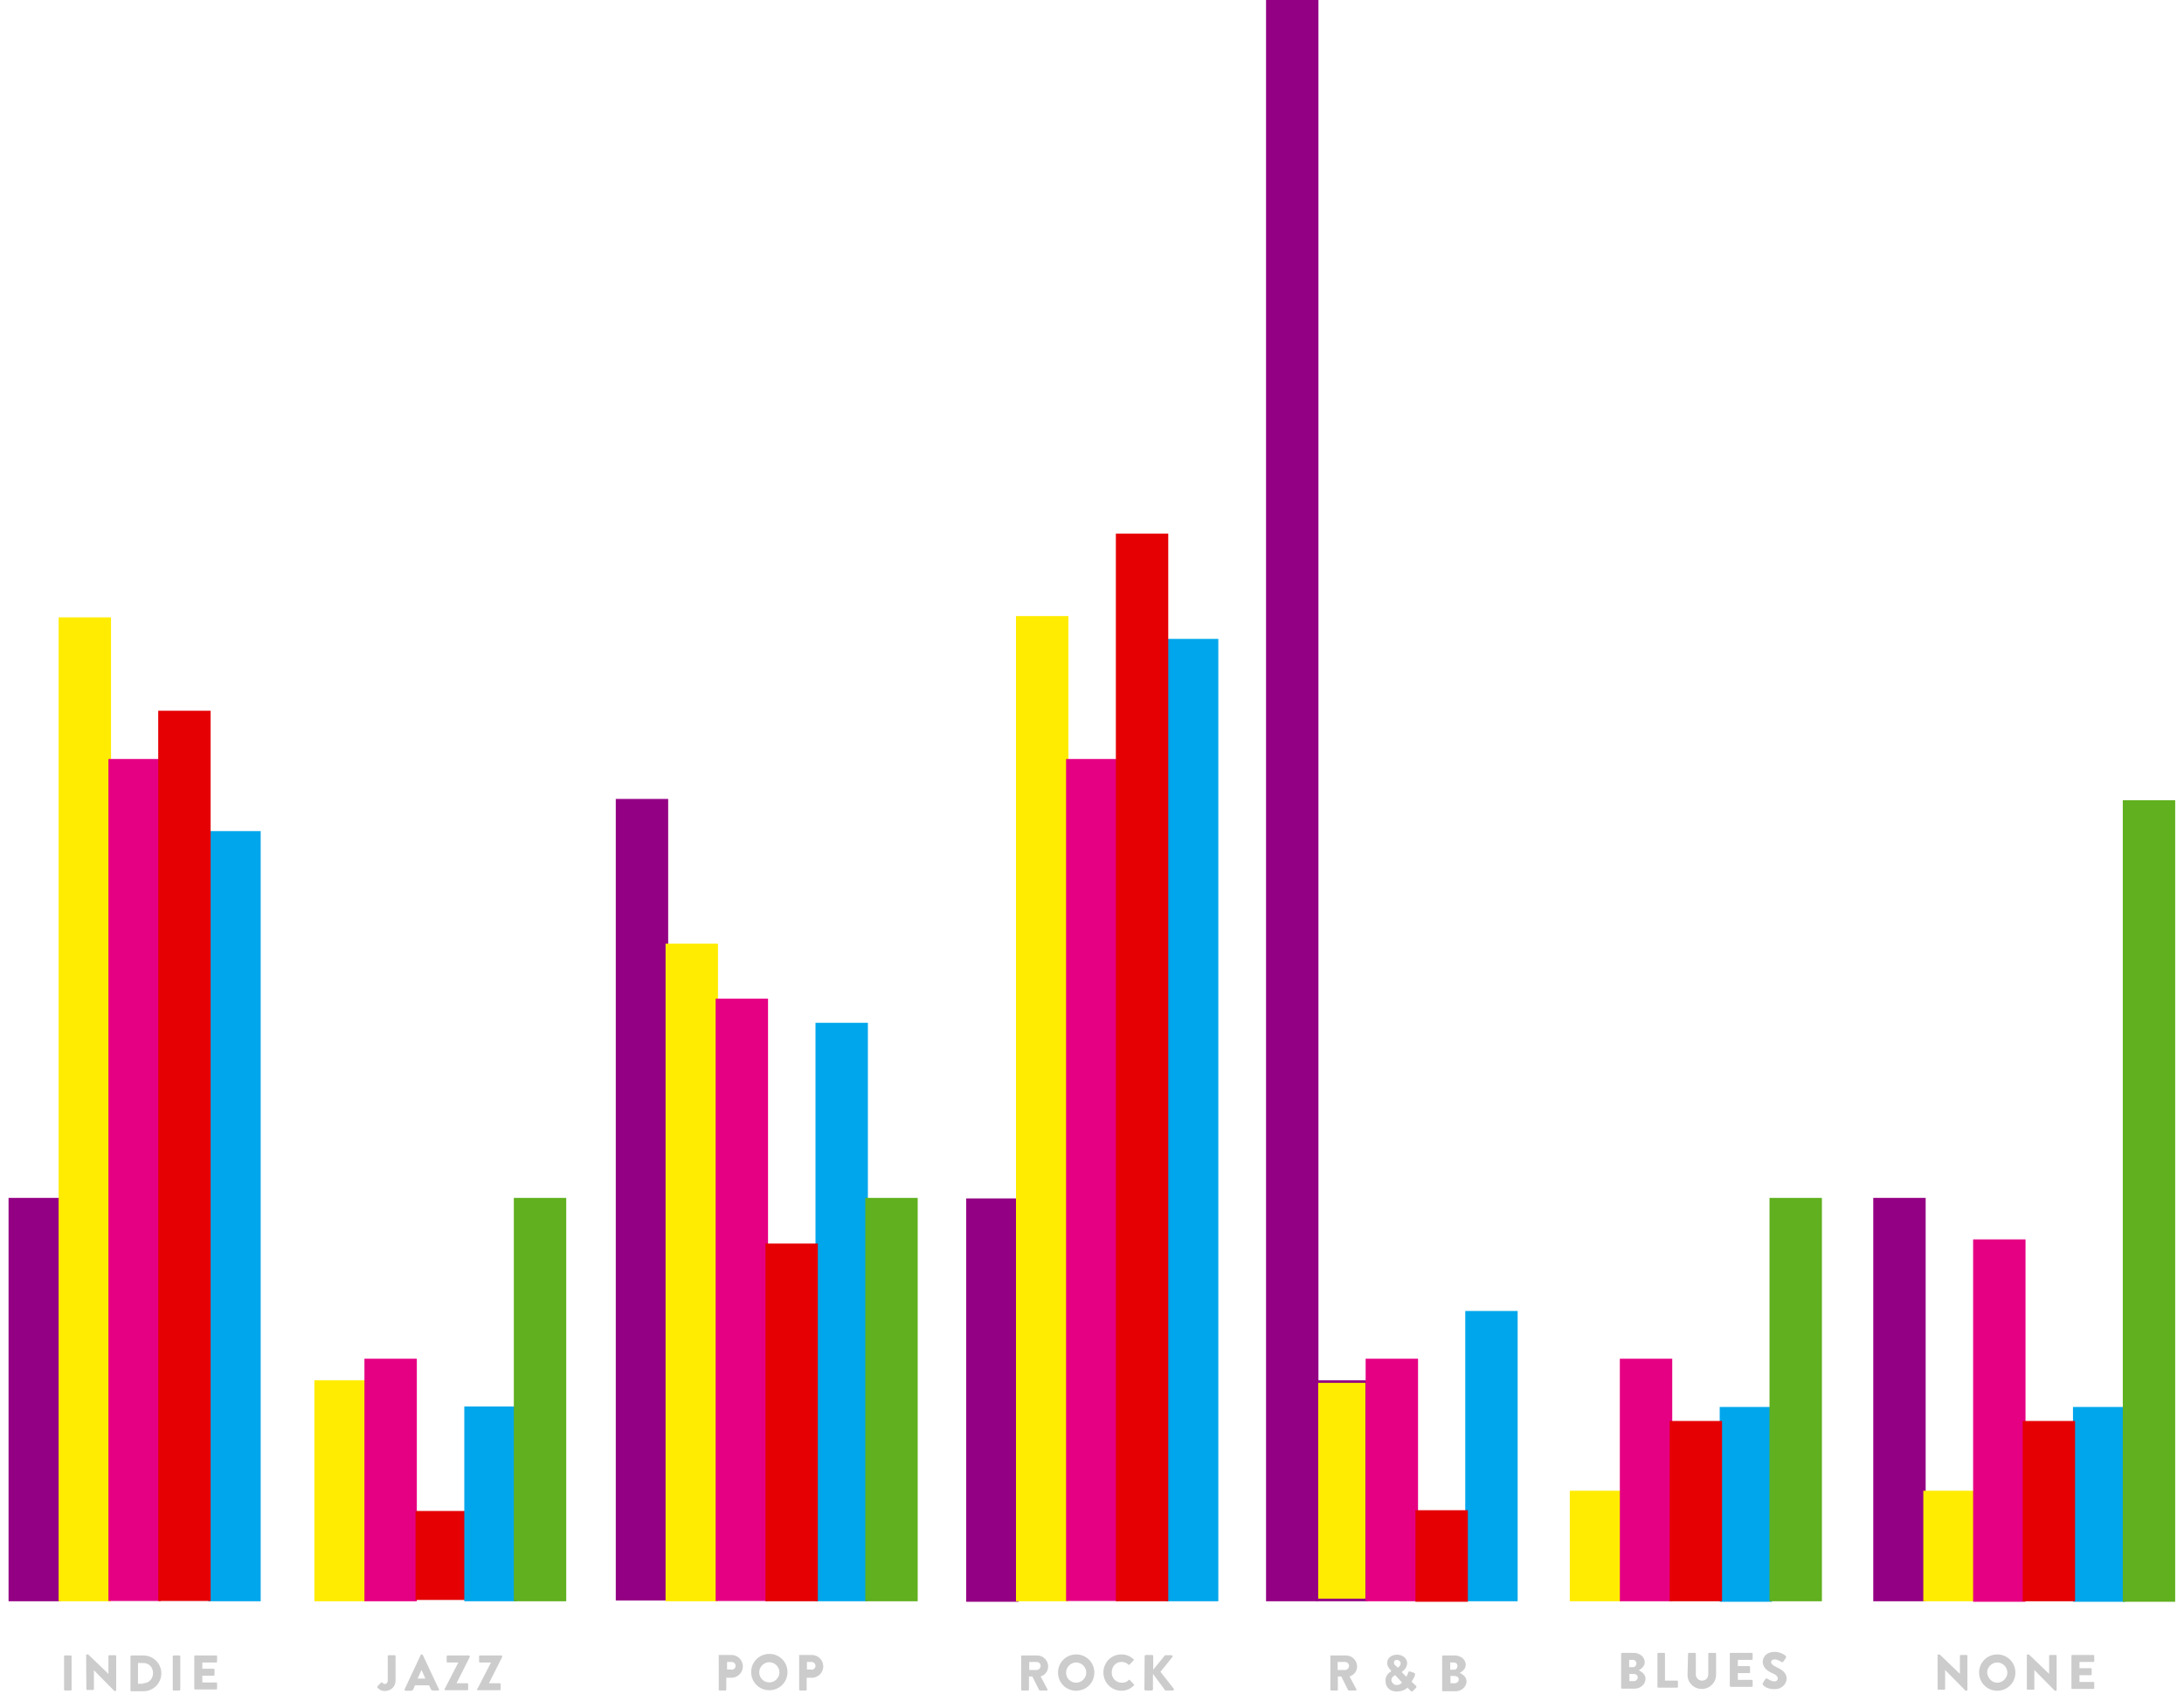 <?xml version="1.0" encoding="utf-8"?>
<!-- Generator: Adobe Illustrator 18.0.0, SVG Export Plug-In . SVG Version: 6.00 Build 0)  -->
<!DOCTYPE svg PUBLIC "-//W3C//DTD SVG 1.1//EN" "http://www.w3.org/Graphics/SVG/1.1/DTD/svg11.dtd">
<svg version="1.1" id="Layer_1" xmlns="http://www.w3.org/2000/svg" xmlns:xlink="http://www.w3.org/1999/xlink" x="0px" y="0px"
	 viewBox="0 0 842 653" enable-background="new 0 0 842 653" xml:space="preserve">
<rect x="663.5" y="542.9" fill="#00A6EB" stroke="#00A6EB" stroke-miterlimit="10" width="19.2" height="74.1"/>
<rect x="799.7" y="542.9" fill="#00A6EB" stroke="#00A6EB" stroke-miterlimit="10" width="19.2" height="74.1"/>
<rect x="80.8" y="320.9" fill="#00A6EB" stroke="#00A6EB" stroke-miterlimit="10" width="19.2" height="295.9"/>
<rect x="314.9" y="394.8" fill="#00A6EB" stroke="#00A6EB" stroke-miterlimit="10" width="19.2" height="222"/>
<rect x="450" y="246.8" fill="#00A6EB" stroke="#00A6EB" stroke-miterlimit="10" width="19.2" height="370"/>
<rect x="565.4" y="505.9" fill="#00A6EB" stroke="#00A6EB" stroke-miterlimit="10" width="19.2" height="110.9"/>
<rect x="605.7" y="575.2" fill="#FFEC00" stroke="#FFEC00" stroke-miterlimit="10" width="19.2" height="41.6"/>
<rect x="625" y="524.3" fill="#E50083" stroke="#E50083" stroke-miterlimit="10" width="19.2" height="92.5"/>
<rect x="644.2" y="548.3" fill="#E50004" stroke="#E50004" stroke-miterlimit="10" width="19.2" height="68.5"/>
<rect x="682.7" y="462.3" fill="#60B01F" stroke="#60B01F" stroke-miterlimit="10" width="19.2" height="154.5"/>
<g>
	<path fill="#CCCCCC" d="M625,637.5c0-0.2,0.2-0.3,0.3-0.3h4.6c2.3,0,4.2,1.6,4.2,3.6c0,1.5-1.3,2.6-2.3,3.1c1,0.5,2.6,1.5,2.6,3.3
		c0,2.1-2,3.8-4.2,3.8h-4.9c-0.2,0-0.3-0.2-0.3-0.3V637.5z M629.6,642.7c0.8,0,1.3-0.7,1.3-1.5c0-0.8-0.7-1.3-1.3-1.3h-1.5v2.8
		H629.6L629.6,642.7z M629.9,648.1c0.8,0,1.5-0.7,1.5-1.5c0-0.8-0.8-1.3-1.6-1.3h-1.6v2.8L629.9,648.1L629.9,648.1z"/>
	<path fill="#CCCCCC" d="M639,637.5c0-0.2,0.2-0.3,0.3-0.3h2.3c0.2,0,0.3,0.2,0.3,0.3v10.4h4.7c0.2,0,0.3,0.2,0.3,0.3v2.1
		c0,0.2-0.2,0.3-0.3,0.3h-7.3c-0.2,0-0.3-0.2-0.3-0.3V637.5z"/>
	<path fill="#CCCCCC" d="M650.8,637.5c0-0.2,0.2-0.3,0.3-0.3h2.4c0.2,0,0.3,0.2,0.3,0.3v8c0,1.3,1,2.4,2.4,2.4s2.4-1.1,2.4-2.4v-8
		c0-0.2,0.2-0.3,0.3-0.3h2.4c0.2,0,0.3,0.2,0.3,0.3v8.2c0,2.9-2.4,5.4-5.5,5.4c-3.1,0-5.5-2.4-5.5-5.4L650.8,637.5L650.8,637.5z"/>
	<path fill="#CCCCCC" d="M666.9,637.5c0-0.2,0.2-0.3,0.3-0.3h8.2c0.2,0,0.3,0.2,0.3,0.3v2.1c0,0.2-0.2,0.3-0.3,0.3H670v2.4h4.4
		c0.2,0,0.3,0.2,0.3,0.3v2.1c0,0.2-0.2,0.3-0.3,0.3H670v2.6h5.4c0.2,0,0.3,0.2,0.3,0.3v2.1c0,0.2-0.2,0.3-0.3,0.3h-8.2
		c-0.2,0-0.3-0.2-0.3-0.3V637.5z"/>
	<path fill="#CCCCCC" d="M679.6,648.9l1-1.6c0.2-0.3,0.5-0.2,0.7-0.2c0,0,1.5,1.1,2.8,1.1c0.8,0,1.3-0.5,1.3-1.1c0-0.8-0.7-1.5-2-2
		c-1.6-0.7-3.8-2-3.8-4.4c0-2,1.5-3.9,4.6-3.9c2,0,3.6,1,4.2,1.5c0.2,0.2,0.2,0.5,0.2,0.7l-1,1.5c-0.2,0.2-0.5,0.3-0.7,0.3
		c-0.2-0.2-1.6-1.1-2.8-1.1c-0.7,0-1.3,0.5-1.3,1c0,0.7,0.7,1.3,2.1,2s3.9,1.8,3.9,4.4c0,2-1.8,4.1-4.6,4.1c-2.6,0-3.9-1-4.4-1.5
		C679.5,649.2,679.5,649.2,679.6,648.9z"/>
</g>
<rect x="722.7" y="462.3" fill="#940084" stroke="#940084" stroke-miterlimit="10" width="19.2" height="154.5"/>
<rect x="742" y="575.2" fill="#FFEC00" stroke="#FFEC00" stroke-miterlimit="10" width="19.2" height="41.6"/>
<rect x="761.2" y="478.3" fill="#E50083" stroke="#E50083" stroke-miterlimit="10" width="19.2" height="138.7"/>
<rect x="780.3" y="548.3" fill="#E50004" stroke="#E50004" stroke-miterlimit="10" width="19.2" height="68.5"/>
<rect x="818.9" y="309" fill="#60B01F" stroke="#60B01F" stroke-miterlimit="10" width="19.2" height="308"/>
<g>
	<path fill="#CCCCCC" d="M747,638.1c0-0.2,0.2-0.3,0.3-0.3h0.5l7.8,7.5l0,0v-7c0-0.2,0.2-0.3,0.3-0.3h2.3c0.2,0,0.3,0.2,0.3,0.3
		v13.2c0,0.2-0.2,0.3-0.3,0.3h-0.3c0,0-0.2,0-0.3-0.2l-7.7-7.8l0,0v7.3c0,0.2-0.2,0.3-0.3,0.3h-2.3c-0.2,0-0.3-0.2-0.3-0.3
		L747,638.1z"/>
	<path fill="#CCCCCC" d="M770,637.8c3.9,0,7,3.1,7,7s-3.1,7-7,7c-3.9,0-7-3.1-7-7S766.1,637.8,770,637.8z M770,648.7
		c2.1,0,3.9-1.8,3.9-3.9c0-2.1-1.8-3.9-3.9-3.9c-2.1,0-3.9,1.8-3.9,3.9C766.3,646.9,767.9,648.7,770,648.7z"/>
	<path fill="#CCCCCC" d="M781.4,638.1c0-0.2,0.2-0.3,0.3-0.3h0.5l7.8,7.5l0,0v-7c0-0.2,0.2-0.3,0.3-0.3h2.3c0.2,0,0.3,0.2,0.3,0.3
		v13.2c0,0.2-0.2,0.3-0.3,0.3h-0.3c0,0-0.2,0-0.3-0.2l-7.7-7.8l0,0v7.3c0,0.2-0.2,0.3-0.3,0.3h-2.3c-0.2,0-0.3-0.2-0.3-0.3
		L781.4,638.1z"/>
	<path fill="#CCCCCC" d="M798.6,638.3c0-0.2,0.2-0.3,0.3-0.3h8.2c0.2,0,0.3,0.2,0.3,0.3v2.1c0,0.2-0.2,0.3-0.3,0.3h-5.4v2.4h4.4
		c0.2,0,0.3,0.2,0.3,0.3v2.1c0,0.2-0.2,0.3-0.3,0.3h-4.4v2.6h5.4c0.2,0,0.3,0.2,0.3,0.3v2.1c0,0.2-0.2,0.3-0.3,0.3h-8.2
		c-0.2,0-0.3-0.2-0.3-0.3V638.3z"/>
</g>
<rect x="3.8" y="462.3" fill="#940084" stroke="#940084" stroke-miterlimit="10" width="19.2" height="154.5"/>
<rect x="23.1" y="238.5" fill="#FFEC00" stroke="#FFEC00" stroke-miterlimit="10" width="19.2" height="378.3"/>
<rect x="42.3" y="293.1" fill="#E50083" stroke="#E50083" stroke-miterlimit="10" width="19.2" height="323.6"/>
<rect x="61.5" y="274.5" fill="#E50004" stroke="#E50004" stroke-miterlimit="10" width="19.2" height="342.2"/>
<g>
	<path fill="#CCCCCC" d="M24.7,638.5c0-0.2,0.2-0.3,0.3-0.3h2.3c0.2,0,0.3,0.2,0.3,0.3v12.9c0,0.2-0.2,0.3-0.3,0.3H25
		c-0.2,0-0.3-0.2-0.3-0.3V638.5z"/>
	<path fill="#CCCCCC" d="M33.2,638.1c0-0.2,0.2-0.3,0.3-0.3H34l7.8,7.5l0,0v-6.9c0-0.2,0.2-0.3,0.3-0.3h2.4c0.2,0,0.3,0.2,0.3,0.3
		v13.2c0,0.2-0.2,0.3-0.3,0.3h-0.3c0,0-0.2,0-0.3-0.2l-7.7-7.8l0,0v7.3c0,0.2-0.2,0.3-0.3,0.3h-2.3c-0.2,0-0.3-0.2-0.3-0.3
		L33.2,638.1z"/>
	<path fill="#CCCCCC" d="M50.3,638.5c0-0.2,0.2-0.3,0.3-0.3h4.7c3.8,0,6.9,3.1,6.9,6.9c0,3.8-3.1,6.9-6.9,6.9h-4.7
		c-0.2,0-0.3-0.2-0.3-0.3C50.3,651.5,50.3,638.5,50.3,638.5z M55.2,648.9c2.3,0,3.8-1.8,3.8-3.9c0-2.3-1.6-3.9-3.8-3.9h-2v8h2V648.9
		z"/>
	<path fill="#CCCCCC" d="M66.6,638.5c0-0.2,0.2-0.3,0.3-0.3h2.3c0.2,0,0.3,0.2,0.3,0.3v12.9c0,0.2-0.2,0.3-0.3,0.3h-2.3
		c-0.2,0-0.3-0.2-0.3-0.3V638.5z"/>
	<path fill="#CCCCCC" d="M74.9,638.5c0-0.2,0.2-0.3,0.3-0.3h8.2c0.2,0,0.3,0.2,0.3,0.3v2.1c0,0.2-0.2,0.3-0.3,0.3H78v2.4h4.4
		c0.2,0,0.3,0.2,0.3,0.3v2.1c0,0.2-0.2,0.3-0.3,0.3H78v2.6h5.4c0.2,0,0.3,0.2,0.3,0.3v2.1c0,0.2-0.2,0.3-0.3,0.3h-8.2
		c-0.2,0-0.3-0.2-0.3-0.3V638.5z"/>
</g>
<rect x="121.7" y="532.6" fill="#FFEC00" stroke="#FFEC00" stroke-miterlimit="10" width="19.2" height="84.2"/>
<rect x="141" y="524.3" fill="#E50083" stroke="#E50083" stroke-miterlimit="10" width="19.2" height="92.5"/>
<rect x="160.2" y="582.5" fill="#E50004" width="19.2" height="34.3"/>
<rect x="179.5" y="542.7" fill="#00A6EB" stroke="#00A6EB" stroke-miterlimit="10" width="19.2" height="74.1"/>
<rect x="198.6" y="462.3" fill="#60B01F" stroke="#60B01F" stroke-miterlimit="10" width="19.2" height="154.5"/>
<g>
	<path fill="#CCCCCC" d="M145.6,650l1.3-1.3c0.2-0.2,0.3-0.2,0.5,0s0.5,0.5,1,0.5c0.5,0,1.1-0.5,1.1-1.5v-9.3c0-0.2,0.2-0.3,0.3-0.3
		h2.4c0.2,0,0.3,0.2,0.3,0.3v9.3c0,2.8-2,4.2-4.2,4.2c-1.6,0-2.6-1-2.9-1.5C145.4,650.4,145.6,650.2,145.6,650z"/>
	<path fill="#CCCCCC" d="M156,651.2l6.2-13.2c0-0.2,0.2-0.2,0.3-0.2h0.2c0.2,0,0.3,0.2,0.3,0.2l6.2,13.2c0.2,0.3,0,0.5-0.3,0.5h-2.1
		c-0.3,0-0.5-0.2-0.7-0.5l-0.7-1.5h-5.4l-0.7,1.6c-0.2,0.2-0.3,0.5-0.7,0.5h-2.1C156,651.7,155.8,651.5,156,651.2z M164,647.1
		l-1.5-3.3l0,0l-1.5,3.3H164z"/>
	<path fill="#CCCCCC" d="M171.5,651l5.2-10.1l0,0h-4.2c-0.2,0-0.3-0.2-0.3-0.3v-2.1c0-0.2,0.2-0.3,0.3-0.3h8.3
		c0.2,0,0.3,0.2,0.3,0.3v0.3l-5.1,10.1l0,0h4.2c0.2,0,0.3,0.2,0.3,0.3v2.1c0,0.2-0.2,0.3-0.3,0.3h-8.5c-0.2,0-0.3-0.2-0.3-0.3V651z"
		/>
	<path fill="#CCCCCC" d="M184.1,651l5.2-10.1l0,0H185c-0.2,0-0.3-0.2-0.3-0.3v-2.1c0-0.2,0.2-0.3,0.3-0.3h8.3c0.2,0,0.3,0.2,0.3,0.3
		v0.3l-5.1,10.1l0,0h4.2c0.2,0,0.3,0.2,0.3,0.3v2.1c0,0.2-0.2,0.3-0.3,0.3h-8.5c-0.2,0-0.3-0.2-0.3-0.3V651z"/>
</g>
<rect x="237.9" y="308.5" fill="#940084" stroke="#940084" stroke-miterlimit="10" width="19.2" height="308"/>
<rect x="257.1" y="364.3" fill="#FFEC00" stroke="#FFEC00" stroke-miterlimit="10" width="19.2" height="252.5"/>
<rect x="276.4" y="385.5" fill="#E50083" stroke="#E50083" stroke-miterlimit="10" width="19.2" height="231.2"/>
<rect x="295.6" y="479.9" fill="#E50004" stroke="#E50004" stroke-miterlimit="10" width="19.2" height="136.9"/>
<rect x="334.1" y="462.3" fill="#60B01F" stroke="#60B01F" stroke-miterlimit="10" width="19.2" height="154.5"/>
<g>
	<path fill="#CCCCCC" d="M277,638.3c0-0.2,0.2-0.3,0.3-0.3h4.7c2.4,0,4.4,2,4.4,4.4s-2,4.4-4.4,4.4H280v4.6c0,0.2-0.2,0.3-0.3,0.3
		h-2.3c-0.2,0-0.3-0.2-0.3-0.3V638.3z M282.1,643.7c0.8,0,1.5-0.7,1.5-1.5c0-0.8-0.7-1.5-1.5-1.5h-1.8v2.9H282.1z"/>
	<path fill="#CCCCCC" d="M296.6,637.6c3.9,0,7,3.1,7,7c0,3.9-3.1,7-7,7s-7-3.1-7-7C289.6,640.7,292.7,637.6,296.6,637.6z
		 M296.6,648.6c2.1,0,3.9-1.8,3.9-3.9c0-2.1-1.8-3.9-3.9-3.9c-2.1,0-3.9,1.8-3.9,3.9C292.7,646.9,294.5,648.6,296.6,648.6z"/>
	<path fill="#CCCCCC" d="M308,638.3c0-0.2,0.2-0.3,0.3-0.3h4.7c2.4,0,4.4,2,4.4,4.4s-2,4.4-4.4,4.4H311v4.6c0,0.2-0.2,0.3-0.3,0.3
		h-2.3c-0.2,0-0.3-0.2-0.3-0.3V638.3z M312.9,643.7c0.8,0,1.5-0.7,1.5-1.5c0-0.8-0.7-1.5-1.5-1.5h-1.8v2.9H312.9z"/>
</g>
<g>
	<path fill="#CCCCCC" d="M393.7,638.5c0-0.2,0.2-0.3,0.3-0.3h5.9c2.3,0,4.2,2,4.2,4.2c0,1.8-1.1,3.3-2.9,3.9l2.6,4.9
		c0.2,0.3,0,0.5-0.3,0.5h-2.6c-0.2,0-0.3-0.2-0.3-0.2l-2.6-5.2h-1.3v5.1c0,0.2-0.2,0.3-0.3,0.3H394c-0.2,0-0.3-0.2-0.3-0.3V638.5
		L393.7,638.5z M399.7,643.8c0.8,0,1.5-0.8,1.5-1.6c0-0.8-0.7-1.5-1.5-1.5h-2.9v3.1H399.7z"/>
	<path fill="#CCCCCC" d="M414.9,637.8c3.9,0,7,3.1,7,7s-3.1,7-7,7c-3.9,0-7-3.1-7-7S411,637.8,414.9,637.8z M414.9,648.7
		c2.1,0,3.9-1.8,3.9-3.9c0-2.1-1.8-3.9-3.9-3.9c-2.1,0-3.9,1.8-3.9,3.9C411,647.1,412.8,648.7,414.9,648.7z"/>
	<path fill="#CCCCCC" d="M432.3,637.8c2,0,3.4,0.7,4.7,1.8c0.2,0.2,0.2,0.3,0,0.5l-1.5,1.6c-0.2,0.2-0.3,0.2-0.5,0
		c-0.7-0.7-1.6-1-2.6-1c-2.3,0-3.8,1.8-3.8,4.1c0,2.1,1.6,3.9,3.9,3.9c1,0,2-0.3,2.6-1c0.2-0.2,0.3-0.2,0.5,0l1.5,1.6
		c0.2,0.2,0.2,0.3,0,0.5c-1.3,1.3-2.9,2-4.7,2c-3.9,0-7-3.1-7-7S428.4,637.8,432.3,637.8z"/>
	<path fill="#CCCCCC" d="M441.3,638.5c0-0.3,0.2-0.5,0.5-0.5h2.3c0.3,0,0.5,0.2,0.5,0.5v5.2l4.4-5.4c0-0.2,0.3-0.2,0.3-0.2h2.4
		c0.3,0,0.5,0.5,0.3,0.7l-4.6,5.7l5.1,6.5c0.2,0.3,0,0.7-0.3,0.7h-2.8c-0.2,0-0.3,0-0.3-0.2l-4.6-6.2v5.9c0,0.3-0.2,0.5-0.5,0.5
		h-2.3c-0.3,0-0.5-0.2-0.5-0.5L441.3,638.5L441.3,638.5z"/>
</g>
<rect x="373" y="462.5" fill="#940084" stroke="#940084" stroke-miterlimit="10" width="19.2" height="154.5"/>
<rect x="392.2" y="238" fill="#FFEC00" stroke="#FFEC00" stroke-miterlimit="10" width="19.2" height="378.8"/>
<rect x="411.5" y="293.1" fill="#E50083" stroke="#E50083" stroke-miterlimit="10" width="19.2" height="323.6"/>
<rect x="430.7" y="206.2" fill="#E50004" stroke="#E50004" stroke-miterlimit="10" width="19.2" height="410.6"/>
<g>
	<path fill="#CCCCCC" d="M512.8,638.5c0-0.2,0.2-0.3,0.3-0.3h5.9c2.3,0,4.2,2,4.2,4.2c0,1.8-1.1,3.3-2.9,3.9l2.6,4.9
		c0.2,0.3,0,0.5-0.3,0.5h-2.6c-0.2,0-0.3-0.2-0.3-0.2l-2.6-5.2h-1.3v5.1c0,0.2-0.2,0.3-0.3,0.3h-2.3c-0.2,0-0.3-0.2-0.3-0.3V638.5z
		 M518.6,643.8c0.8,0,1.5-0.8,1.5-1.6c0-0.8-0.7-1.5-1.5-1.5h-2.9v3.1H518.6z"/>
	<path fill="#CCCCCC" d="M536.4,644.3L536.4,644.3l-0.3-0.5c-0.8-0.8-1.3-1.6-1.3-2.8c0-1.5,1.3-3.1,3.8-3.1c2.3,0,3.9,1.5,3.9,3.3
		c0,2.1-2.1,3.3-2.1,3.4l1.8,1.8c0.3-0.5,0.5-1,0.7-1.5s0.2-0.7,0.8-0.5l1.5,0.5c0.5,0.2,0.3,0.7,0.3,1c-0.5,1.3-1.3,2.4-1.3,2.4
		l1.6,1.5c0.3,0.2,0.5,0.5,0,1l-1.1,1.1c-0.2,0.2-0.5,0.3-0.8,0l-1.3-1.3c0,0-1.3,1.5-4.2,1.5c-2.4,0-4.2-1.6-4.2-3.8
		C533.8,645.5,536.4,644.3,536.4,644.3z M538.4,649.6c1.5,0,2.1-1,2.1-1l-2.6-2.8c0,0-1.5,0.5-1.5,2.1
		C536.6,648.7,537.4,649.6,538.4,649.6z M540,641.2c0-0.7-0.7-1.3-1.5-1.3c-0.7,0-1.1,0.5-1.1,1c0,0.7,0.3,1,1,1.5l0.5,0.5
		C538.7,643,540,642.4,540,641.2z"/>
	<path fill="#CCCCCC" d="M556,638.5c0-0.2,0.2-0.3,0.3-0.3h4.6c2.3,0,4.2,1.6,4.2,3.6c0,1.5-1.3,2.6-2.3,3.1c1,0.5,2.6,1.5,2.6,3.3
		c0,2.1-2,3.8-4.2,3.8h-4.9c-0.2,0-0.3-0.2-0.3-0.3V638.5z M560.6,643.7c0.8,0,1.3-0.7,1.3-1.5c0-0.8-0.7-1.3-1.3-1.3h-1.5v2.8
		L560.6,643.7L560.6,643.7z M560.9,648.9c0.8,0,1.5-0.7,1.5-1.5c0-0.8-0.8-1.3-1.6-1.3h-1.6v2.8L560.9,648.9L560.9,648.9z"/>
</g>
<rect x="488.6" fill="#940084" stroke="#940084" stroke-miterlimit="10" width="19.2" height="616.8"/>
<rect x="507.7" y="532.6" fill="#FFEC00" stroke="#940084" stroke-miterlimit="10" width="19.2" height="84.2"/>
<rect x="527" y="524.3" fill="#E50083" stroke="#E50083" stroke-miterlimit="10" width="19.2" height="92.5"/>
<rect x="546.2" y="582.7" fill="#E50004" stroke="#E50004" stroke-miterlimit="10" width="19.2" height="34.3"/>
</svg>
